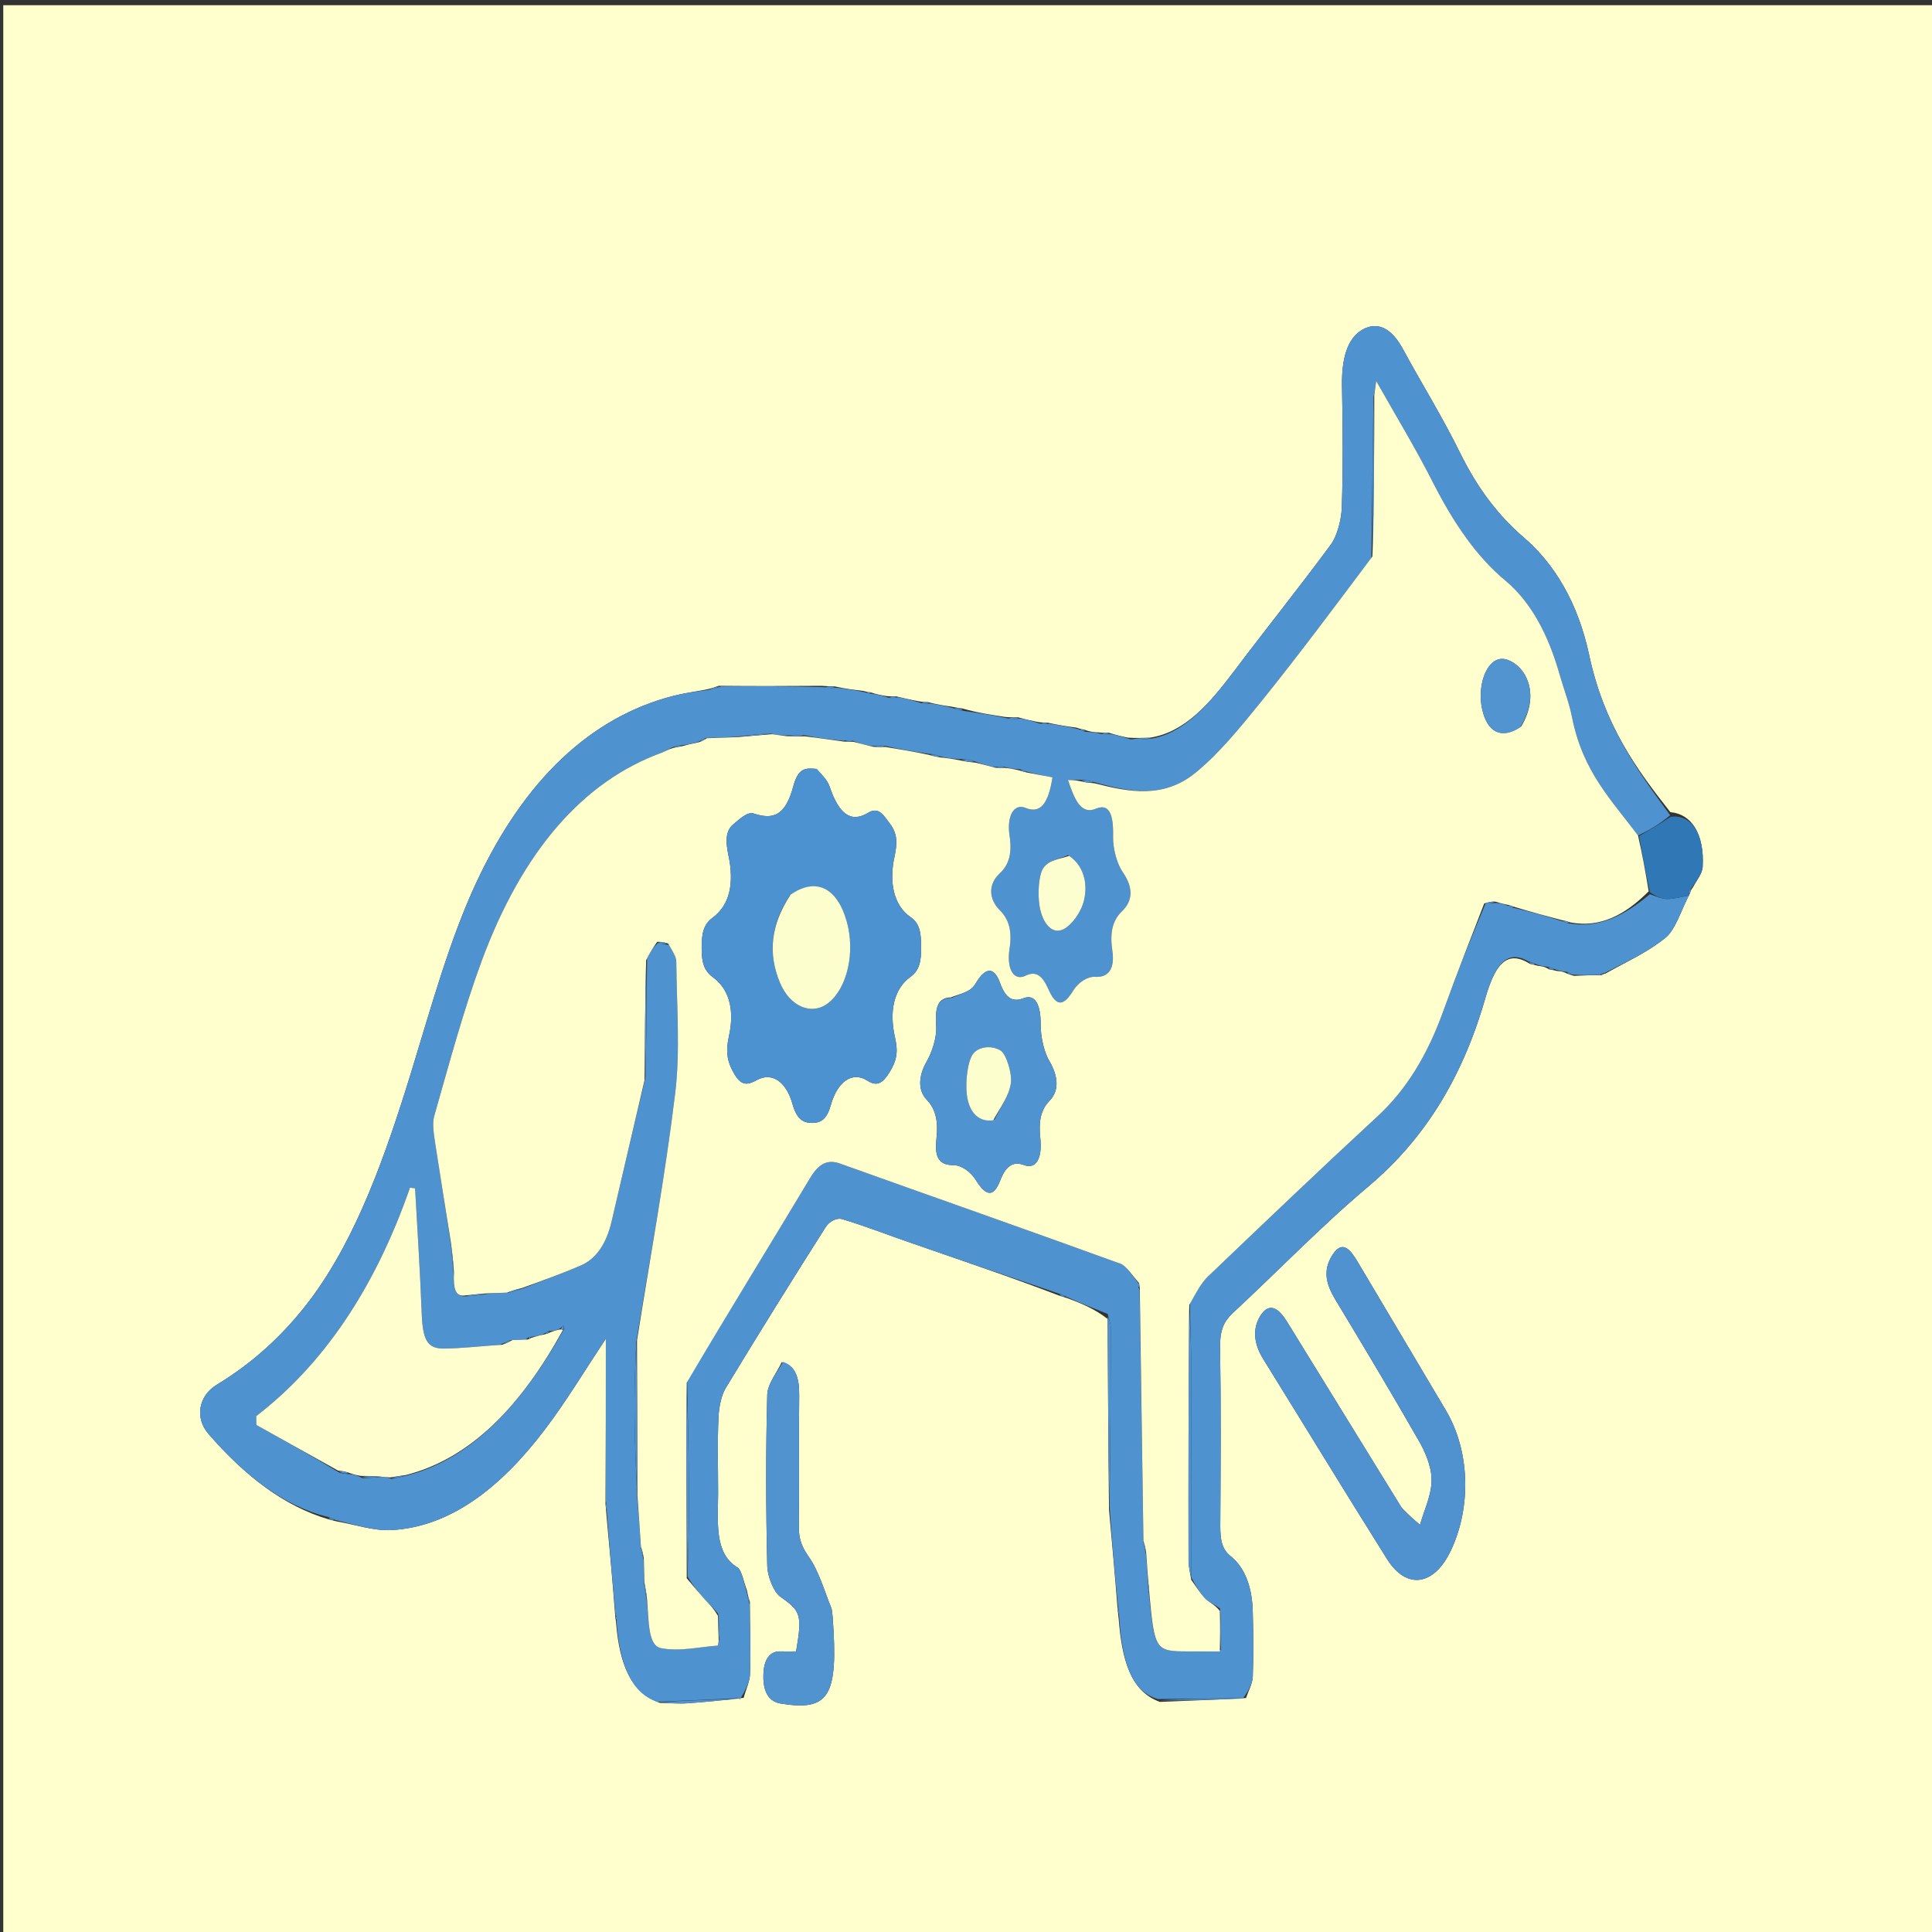 <?xml version="1.0" encoding="UTF-8"?>
<svg xmlns="http://www.w3.org/2000/svg" xmlns:xlink="http://www.w3.org/1999/xlink" width="39px" height="39px" viewBox="0 0 39 39" version="1.1">
<rect x="0" y="0" width="39" height="39" fill="#333333" stroke="none"/>
<g id="surface1">
<path style=" stroke:none;fill-rule:nonzero;fill:rgb(100%,100%,80.392%);fill-opacity:1;" d="M 22.684 39.105 C 15.125 39.105 7.594 39.105 0.066 39.105 C 0.066 26.105 0.066 13.105 0.066 0.105 C 13.066 0.105 26.066 0.105 39.066 0.105 C 39.066 13.105 39.066 26.105 39.066 39.105 C 33.617 39.105 28.168 39.105 22.684 39.105 M 34.117 18.031 C 34.121 18 34.129 17.969 34.176 17.91 C 34.246 17.773 34.363 17.641 34.371 17.492 C 34.406 16.832 34.145 16.43 33.719 16.395 C 33.031 15.523 32.379 14.629 32.078 13.215 C 31.852 12.164 31.379 11.383 30.766 10.855 C 30.262 10.426 29.836 9.875 29.477 9.148 C 29.117 8.414 28.699 7.746 28.316 7.039 C 28.09 6.625 27.809 6.48 27.5 6.656 C 27.191 6.836 27.082 7.25 27.09 7.785 C 27.105 8.602 27.113 9.426 27.086 10.242 C 27.078 10.5 26.988 10.82 26.871 10.984 C 26.227 11.859 25.559 12.688 24.91 13.551 C 24.422 14.195 23.922 14.785 23.211 14.891 C 23.082 14.895 22.949 14.902 22.77 14.891 C 22.652 14.867 22.535 14.84 22.375 14.789 C 22.328 14.793 22.281 14.797 22.18 14.785 C 22.094 14.781 22.008 14.777 21.891 14.73 C 21.855 14.723 21.816 14.719 21.727 14.688 C 21.547 14.664 21.363 14.637 21.137 14.586 C 21.09 14.586 21.043 14.59 20.949 14.574 C 20.832 14.551 20.715 14.527 20.551 14.48 C 20.484 14.48 20.414 14.484 20.293 14.473 C 20.016 14.43 19.738 14.391 19.426 14.301 C 19.363 14.293 19.305 14.285 19.191 14.262 C 19.051 14.242 18.914 14.223 18.73 14.172 C 18.688 14.172 18.641 14.172 18.543 14.156 C 18.406 14.129 18.266 14.102 18.086 14.055 C 18.039 14.059 17.992 14.062 17.895 14.051 C 17.797 14.035 17.699 14.02 17.566 13.973 C 17.543 13.973 17.516 13.973 17.434 13.949 C 17.254 13.926 17.07 13.906 16.844 13.855 C 16.777 13.855 16.711 13.855 16.586 13.844 C 15.91 13.848 15.234 13.852 14.508 13.844 C 14.43 13.871 14.352 13.902 14.219 13.926 C 14.008 13.965 13.789 13.996 13.578 14.051 C 11.949 14.473 10.59 15.715 9.609 17.828 C 9.078 18.969 8.707 20.316 8.312 21.605 C 7.785 23.32 7.207 24.961 6.281 26.211 C 5.707 26.977 5.066 27.535 4.375 27.953 C 4.008 28.176 3.926 28.621 4.211 28.949 C 4.934 29.781 5.727 30.406 6.641 30.672 C 6.68 30.684 6.719 30.691 6.812 30.715 C 7.176 30.777 7.539 30.906 7.902 30.887 C 9.078 30.824 10.094 30.047 10.988 28.871 C 11.418 28.309 11.805 27.664 12.23 27.023 C 12.23 28.141 12.23 29.223 12.223 30.367 C 12.227 30.414 12.234 30.457 12.242 30.586 C 12.305 31.258 12.367 31.934 12.422 32.656 C 12.422 32.656 12.434 32.703 12.438 32.781 C 12.508 33.594 12.738 34.176 13.324 34.375 C 13.508 34.379 13.695 34.395 13.879 34.383 C 14.238 34.359 14.602 34.32 15.012 34.273 C 15.055 34.109 15.137 33.949 15.141 33.785 C 15.156 33.32 15.137 32.855 15.137 32.328 C 15.117 32.281 15.102 32.23 15.078 32.105 C 15.016 31.945 14.973 31.695 14.887 31.641 C 14.41 31.352 14.496 30.719 14.496 30.129 C 14.496 29.621 14.48 29.113 14.504 28.609 C 14.512 28.41 14.562 28.164 14.648 28.023 C 15.312 26.926 15.988 25.84 16.668 24.77 C 16.742 24.652 16.895 24.578 16.996 24.609 C 17.484 24.754 17.961 24.945 18.445 25.109 C 19.422 25.449 20.398 25.777 21.398 26.16 C 21.438 26.172 21.473 26.18 21.562 26.211 C 21.828 26.312 22.094 26.418 22.359 26.625 C 22.367 27.879 22.371 29.137 22.387 30.477 C 22.445 31.117 22.504 31.758 22.559 32.465 C 22.562 32.508 22.57 32.555 22.582 32.676 C 22.645 33.469 22.805 34.137 23.414 34.355 C 23.977 34.332 24.539 34.312 25.152 34.277 C 25.199 34.137 25.281 33.996 25.289 33.852 C 25.305 33.418 25.301 32.98 25.289 32.547 C 25.281 32.035 25.125 31.641 24.848 31.418 C 24.668 31.277 24.633 31.094 24.633 30.805 C 24.641 29.602 24.648 28.398 24.629 27.195 C 24.625 26.84 24.711 26.668 24.887 26.504 C 25.801 25.656 26.688 24.734 27.625 23.949 C 28.664 23.07 29.484 21.887 29.98 20.16 C 30.16 19.539 30.387 19.137 30.883 19.457 C 30.922 19.465 30.961 19.473 31.047 19.496 C 31.109 19.504 31.176 19.508 31.266 19.566 C 31.309 19.574 31.352 19.582 31.438 19.602 C 31.5 19.605 31.562 19.613 31.648 19.66 C 31.668 19.668 31.691 19.672 31.773 19.699 C 31.953 19.691 32.129 19.684 32.336 19.684 C 32.336 19.684 32.363 19.66 32.41 19.652 C 32.82 19.418 33.242 19.238 33.625 18.926 C 33.82 18.766 33.941 18.367 34.094 18.07 C 34.094 18.07 34.094 18.062 34.117 18.031 M 28.293 30.434 C 27.52 29.18 26.75 27.93 25.98 26.68 C 25.82 26.422 25.629 26.266 25.441 26.562 C 25.262 26.852 25.332 27.164 25.5 27.434 C 26.332 28.777 27.16 30.137 28 31.473 C 28.398 32.105 28.957 32.008 29.293 31.289 C 29.707 30.402 29.668 29.285 29.191 28.477 C 28.602 27.48 28.008 26.488 27.418 25.492 C 27.266 25.234 27.105 25.012 26.898 25.332 C 26.688 25.656 26.781 25.941 26.953 26.23 C 27.52 27.168 28.082 28.109 28.633 29.07 C 28.762 29.289 28.898 29.602 28.898 29.867 C 28.902 30.172 28.75 30.477 28.664 30.781 C 28.551 30.684 28.438 30.586 28.293 30.434 M 15.781 27.496 C 15.68 27.715 15.496 27.93 15.488 28.152 C 15.457 29.305 15.461 30.457 15.488 31.609 C 15.492 31.828 15.625 32.145 15.75 32.23 C 16.16 32.523 16.199 32.582 16.07 33.336 C 15.969 33.336 15.859 33.34 15.754 33.336 C 15.547 33.328 15.414 33.488 15.41 33.82 C 15.402 34.18 15.539 34.348 15.75 34.387 C 16.738 34.551 16.926 34.246 16.809 32.652 C 16.801 32.582 16.801 32.5 16.777 32.449 C 16.637 32.098 16.52 31.699 16.328 31.43 C 16.195 31.234 16.121 31.086 16.125 30.797 C 16.137 29.922 16.121 29.047 16.133 28.176 C 16.137 27.805 16.059 27.57 15.781 27.496 Z M 15.781 27.496 "/>
<path style=" stroke:none;fill-rule:nonzero;fill:rgb(30.588%,57.255%,81.569%);fill-opacity:1;" d="M 22.566 32.398 C 22.504 31.758 22.445 31.117 22.398 30.398 C 22.414 29.148 22.422 27.977 22.422 26.805 C 22.422 26.711 22.383 26.617 22.359 26.523 C 22.094 26.418 21.828 26.312 21.523 26.176 C 21.449 26.133 21.41 26.125 21.375 26.113 C 20.398 25.777 19.422 25.449 18.445 25.109 C 17.961 24.945 17.484 24.754 16.996 24.609 C 16.895 24.578 16.742 24.652 16.668 24.77 C 15.988 25.84 15.312 26.926 14.648 28.023 C 14.562 28.164 14.512 28.41 14.504 28.609 C 14.48 29.113 14.496 29.621 14.496 30.129 C 14.496 30.719 14.41 31.352 14.887 31.641 C 14.973 31.695 15.016 31.945 15.082 32.172 C 15.098 32.289 15.117 32.34 15.133 32.391 C 15.137 32.855 15.156 33.32 15.141 33.785 C 15.137 33.949 15.055 34.109 14.953 34.277 C 14.355 34.309 13.812 34.328 13.266 34.352 C 12.738 34.176 12.508 33.594 12.445 32.73 C 12.457 32.648 12.449 32.625 12.426 32.609 C 12.367 31.934 12.305 31.258 12.25 30.527 C 12.25 30.414 12.242 30.355 12.23 30.301 C 12.23 29.223 12.23 28.141 12.23 27.023 C 11.805 27.664 11.418 28.309 10.988 28.871 C 10.094 30.047 9.078 30.824 7.902 30.887 C 7.539 30.906 7.176 30.777 6.77 30.684 C 6.695 30.645 6.656 30.633 6.621 30.621 C 5.727 30.406 4.934 29.781 4.211 28.949 C 3.926 28.621 4.008 28.176 4.375 27.953 C 5.066 27.535 5.707 26.977 6.281 26.211 C 7.207 24.961 7.785 23.32 8.312 21.605 C 8.707 20.316 9.078 18.969 9.609 17.828 C 10.59 15.715 11.949 14.473 13.578 14.051 C 13.789 13.996 14.008 13.965 14.273 13.93 C 14.402 13.91 14.48 13.883 14.559 13.855 C 15.234 13.852 15.91 13.848 16.629 13.871 C 16.746 13.895 16.816 13.887 16.891 13.883 C 17.07 13.906 17.254 13.926 17.469 13.977 C 17.539 14.004 17.57 14.004 17.602 14.004 C 17.699 14.02 17.797 14.035 17.93 14.082 C 18.023 14.098 18.078 14.086 18.129 14.074 C 18.266 14.102 18.406 14.129 18.578 14.188 C 18.668 14.211 18.723 14.207 18.777 14.199 C 18.914 14.223 19.051 14.242 19.234 14.293 C 19.34 14.332 19.398 14.34 19.461 14.352 C 19.738 14.391 20.016 14.43 20.336 14.5 C 20.449 14.52 20.523 14.512 20.598 14.504 C 20.715 14.527 20.832 14.551 20.984 14.605 C 21.074 14.625 21.129 14.617 21.184 14.609 C 21.363 14.637 21.547 14.664 21.77 14.719 C 21.848 14.758 21.883 14.766 21.922 14.773 C 22.008 14.777 22.094 14.781 22.219 14.812 C 22.312 14.832 22.367 14.824 22.418 14.816 C 22.535 14.84 22.652 14.867 22.812 14.922 C 22.992 14.938 23.129 14.922 23.266 14.906 C 23.922 14.785 24.422 14.195 24.91 13.551 C 25.559 12.688 26.227 11.859 26.871 10.984 C 26.988 10.82 27.078 10.5 27.086 10.242 C 27.113 9.426 27.105 8.602 27.09 7.785 C 27.082 7.25 27.191 6.836 27.5 6.656 C 27.809 6.48 28.09 6.625 28.316 7.039 C 28.699 7.746 29.117 8.414 29.477 9.148 C 29.836 9.875 30.262 10.426 30.766 10.855 C 31.379 11.383 31.852 12.164 32.078 13.215 C 32.379 14.629 33.031 15.523 33.715 16.457 C 33.5 16.637 33.293 16.758 33.066 16.867 C 32.543 16.16 31.953 15.59 31.734 14.48 C 31.676 14.188 31.57 13.918 31.488 13.633 C 31.254 12.797 30.898 12.145 30.387 11.719 C 29.812 11.242 29.348 10.566 28.938 9.762 C 28.578 9.051 28.176 8.391 27.781 7.691 C 27.766 7.805 27.754 7.891 27.727 8.008 C 27.707 9.105 27.699 10.172 27.684 11.266 C 26.938 12.254 26.207 13.234 25.457 14.164 C 25.031 14.691 24.598 15.223 24.125 15.605 C 23.484 16.125 22.781 15.988 22.078 15.785 C 21.977 15.754 21.895 15.746 21.789 15.742 C 21.695 15.746 21.621 15.746 21.559 15.746 C 21.684 16.113 21.809 16.457 22.125 16.324 C 22.391 16.215 22.48 16.434 22.469 16.895 C 22.465 17.133 22.551 17.445 22.664 17.605 C 22.863 17.891 22.887 18.168 22.648 18.395 C 22.453 18.586 22.402 18.832 22.453 19.184 C 22.512 19.57 22.363 19.734 22.109 19.719 C 21.961 19.707 21.77 19.824 21.664 19.996 C 21.473 20.305 21.328 20.34 21.164 19.969 C 21.047 19.703 20.918 19.59 20.703 19.695 C 20.465 19.812 20.316 19.562 20.379 19.152 C 20.434 18.801 20.371 18.559 20.18 18.371 C 19.957 18.148 19.949 17.848 20.172 17.641 C 20.371 17.457 20.434 17.223 20.379 16.867 C 20.32 16.469 20.469 16.211 20.703 16.309 C 21.012 16.434 21.164 16.211 21.246 15.691 C 21.062 15.66 20.898 15.625 20.715 15.574 C 20.664 15.543 20.625 15.535 20.562 15.527 C 20.449 15.52 20.363 15.508 20.266 15.477 C 20.199 15.465 20.145 15.477 20.066 15.484 C 19.926 15.453 19.809 15.422 19.672 15.367 C 19.57 15.336 19.484 15.324 19.375 15.324 C 19.223 15.316 19.102 15.301 18.961 15.266 C 18.883 15.23 18.824 15.223 18.734 15.215 C 18.43 15.168 18.152 15.125 17.859 15.055 C 17.77 15.043 17.695 15.055 17.598 15.062 C 17.453 15.031 17.34 15.004 17.211 14.953 C 17.145 14.938 17.09 14.945 17.012 14.953 C 16.738 14.926 16.492 14.895 16.23 14.84 C 16.098 14.828 15.984 14.836 15.844 14.848 C 15.734 14.84 15.656 14.832 15.559 14.809 C 15.32 14.816 15.105 14.84 14.859 14.871 C 14.645 14.887 14.453 14.895 14.242 14.898 C 14.184 14.922 14.145 14.945 14.086 14.98 C 13.965 15.012 13.867 15.035 13.762 15.043 C 13.695 15.043 13.641 15.062 13.562 15.09 C 13.477 15.133 13.418 15.172 13.355 15.195 C 11.773 15.773 10.547 17.168 9.719 19.41 C 9.352 20.406 9.066 21.477 8.766 22.527 C 8.719 22.684 8.762 22.918 8.789 23.105 C 8.891 23.773 9 24.438 9.105 25.145 C 9.121 25.355 9.137 25.516 9.16 25.727 C 9.145 26.02 9.199 26.172 9.391 26.168 C 9.543 26.164 9.68 26.145 9.84 26.117 C 9.988 26.102 10.113 26.098 10.262 26.094 C 10.367 26.07 10.449 26.043 10.555 26.008 C 10.965 25.848 11.348 25.707 11.73 25.543 C 12.023 25.414 12.238 25.125 12.348 24.648 C 12.57 23.699 12.789 22.75 13.027 21.766 C 13.051 20.949 13.055 20.164 13.062 19.348 C 13.129 19.211 13.199 19.109 13.285 19.031 C 13.359 19.059 13.418 19.062 13.504 19.074 C 13.57 19.195 13.652 19.305 13.652 19.418 C 13.66 20.305 13.734 21.219 13.629 22.074 C 13.426 23.75 13.121 25.395 12.844 27.086 C 12.82 27.617 12.801 28.117 12.809 28.613 C 12.812 29.137 12.84 29.664 12.863 30.23 C 12.895 30.59 12.918 30.906 12.938 31.254 C 12.953 31.34 12.973 31.395 12.992 31.488 C 13 31.664 13.004 31.801 13.004 31.977 C 13.02 32.105 13.035 32.195 13.059 32.328 C 13.098 32.723 13.078 33.215 13.34 33.27 C 13.715 33.344 14.105 33.246 14.488 33.219 C 14.496 33.219 14.5 33.156 14.52 33.098 C 14.527 32.918 14.516 32.762 14.496 32.574 C 14.398 32.453 14.309 32.375 14.227 32.285 C 14.105 32.148 13.984 32.004 13.879 31.824 C 13.898 31.184 13.914 30.574 13.906 29.969 C 13.902 29.277 13.883 28.59 13.871 27.863 C 14.703 26.484 15.539 25.141 16.355 23.777 C 16.535 23.477 16.715 23.402 16.957 23.488 C 18.844 24.164 20.73 24.824 22.613 25.508 C 22.75 25.559 22.867 25.766 22.984 25.91 C 22.969 25.957 22.977 25.98 23.004 26.047 C 23.031 27.766 23.059 29.434 23.082 31.137 C 23.098 31.227 23.113 31.285 23.133 31.379 C 23.152 31.574 23.164 31.73 23.168 31.906 C 23.168 32.016 23.18 32.098 23.199 32.223 C 23.305 33.309 23.328 33.336 23.977 33.336 C 24.195 33.336 24.41 33.336 24.645 33.309 C 24.656 33.023 24.648 32.766 24.629 32.473 C 24.52 32.387 24.418 32.355 24.332 32.273 C 24.23 32.168 24.141 32.02 24.047 31.84 C 24.047 30.383 24.051 28.977 24.047 27.566 C 24.047 27.156 24.023 26.742 24.02 26.297 C 24.145 26.094 24.25 25.895 24.387 25.766 C 25.527 24.676 26.668 23.586 27.82 22.523 C 28.379 22.004 28.812 21.309 29.133 20.414 C 29.398 19.676 29.684 18.961 29.988 18.238 C 30.074 18.234 30.133 18.23 30.215 18.227 C 30.301 18.238 30.363 18.25 30.438 18.285 C 30.492 18.316 30.531 18.324 30.602 18.336 C 30.926 18.414 31.227 18.496 31.543 18.598 C 31.605 18.629 31.648 18.641 31.719 18.645 C 32.305 18.734 32.805 18.469 33.305 18.051 C 33.438 18.098 33.551 18.148 33.664 18.148 C 33.809 18.145 33.949 18.102 34.094 18.078 C 33.941 18.367 33.82 18.766 33.625 18.926 C 33.242 19.238 32.82 19.418 32.379 19.648 C 32.332 19.637 32.316 19.648 32.309 19.676 C 32.129 19.684 31.953 19.691 31.73 19.672 C 31.668 19.633 31.645 19.625 31.625 19.617 C 31.562 19.613 31.5 19.605 31.398 19.57 C 31.32 19.531 31.277 19.523 31.238 19.516 C 31.176 19.508 31.109 19.504 31.012 19.465 C 30.934 19.426 30.891 19.418 30.852 19.406 C 30.387 19.137 30.16 19.539 29.98 20.16 C 29.484 21.887 28.664 23.07 27.625 23.949 C 26.688 24.734 25.801 25.656 24.887 26.504 C 24.711 26.668 24.625 26.84 24.629 27.195 C 24.648 28.398 24.641 29.602 24.633 30.805 C 24.633 31.094 24.668 31.277 24.848 31.418 C 25.125 31.641 25.281 32.035 25.289 32.547 C 25.301 32.98 25.305 33.418 25.289 33.852 C 25.281 33.996 25.199 34.137 25.094 34.281 C 24.484 34.289 23.926 34.293 23.371 34.297 C 22.805 34.137 22.645 33.469 22.59 32.617 C 22.586 32.508 22.574 32.453 22.566 32.398 M 10.301 27.051 C 10.246 27.078 10.195 27.102 10.086 27.148 C 9.707 27.172 9.332 27.219 8.953 27.223 C 8.617 27.223 8.531 27.035 8.512 26.496 C 8.48 25.66 8.426 24.824 8.379 23.988 C 8.348 23.984 8.312 23.98 8.277 23.973 C 7.555 26.047 6.504 27.562 5.172 28.586 C 5.172 28.645 5.172 28.707 5.176 28.766 C 5.727 29.074 6.277 29.379 6.863 29.734 C 6.926 29.742 6.988 29.754 7.098 29.762 C 7.16 29.773 7.219 29.781 7.316 29.84 C 7.43 29.836 7.543 29.828 7.711 29.812 C 7.766 29.816 7.82 29.82 7.91 29.855 C 8.004 29.836 8.094 29.812 8.242 29.777 C 9.516 29.441 10.523 28.371 11.391 26.82 C 11.383 26.797 11.379 26.777 11.375 26.758 C 11.355 26.777 11.332 26.801 11.27 26.836 C 11.215 26.855 11.16 26.875 11.082 26.867 C 11.051 26.887 11.02 26.906 10.941 26.941 C 10.867 26.961 10.793 26.984 10.703 26.988 C 10.684 26.98 10.672 26.992 10.609 27.043 C 10.52 27.047 10.43 27.051 10.301 27.051 M 21.562 17.262 C 21.387 17.344 21.172 17.352 21.055 17.531 C 20.965 17.68 20.945 18.051 20.984 18.285 C 21.043 18.652 21.25 18.883 21.484 18.75 C 21.645 18.656 21.824 18.418 21.883 18.172 C 21.969 17.805 21.855 17.461 21.562 17.262 M 21.414 15.762 C 21.41 15.754 21.406 15.746 21.414 15.762 Z M 21.414 15.762 "/>
<path style=" stroke:none;fill-rule:nonzero;fill:rgb(30.98%,57.255%,81.176%);fill-opacity:1;" d="M 28.309 30.457 C 28.438 30.586 28.551 30.684 28.664 30.781 C 28.75 30.477 28.902 30.172 28.898 29.867 C 28.898 29.602 28.762 29.289 28.633 29.07 C 28.082 28.109 27.52 27.168 26.953 26.23 C 26.781 25.941 26.688 25.656 26.898 25.332 C 27.105 25.012 27.266 25.234 27.418 25.492 C 28.008 26.488 28.602 27.48 29.191 28.477 C 29.668 29.285 29.707 30.402 29.293 31.289 C 28.957 32.008 28.398 32.105 28 31.473 C 27.16 30.137 26.332 28.777 25.5 27.434 C 25.332 27.164 25.262 26.852 25.441 26.562 C 25.629 26.266 25.82 26.422 25.98 26.68 C 26.75 27.93 27.52 29.18 28.309 30.457 Z M 28.309 30.457 "/>
<path style=" stroke:none;fill-rule:nonzero;fill:rgb(31.373%,57.647%,81.176%);fill-opacity:1;" d="M 15.805 27.492 C 16.059 27.57 16.137 27.805 16.133 28.176 C 16.121 29.047 16.137 29.922 16.125 30.797 C 16.121 31.086 16.195 31.234 16.328 31.43 C 16.52 31.699 16.637 32.098 16.777 32.449 C 16.801 32.5 16.801 32.582 16.809 32.652 C 16.926 34.246 16.738 34.551 15.75 34.387 C 15.539 34.348 15.402 34.18 15.41 33.82 C 15.414 33.488 15.547 33.328 15.754 33.336 C 15.859 33.34 15.969 33.336 16.07 33.336 C 16.199 32.582 16.16 32.523 15.75 32.23 C 15.625 32.145 15.492 31.828 15.488 31.609 C 15.461 30.457 15.457 29.305 15.488 28.152 C 15.496 27.93 15.68 27.715 15.805 27.492 Z M 15.805 27.492 "/>
<path style=" stroke:none;fill-rule:nonzero;fill:rgb(18.824%,46.667%,71.373%);fill-opacity:1;" d="M 33.086 16.879 C 33.293 16.758 33.5 16.637 33.723 16.488 C 34.145 16.43 34.406 16.832 34.371 17.492 C 34.363 17.641 34.246 17.773 34.141 17.934 C 34.098 17.992 34.098 18.027 34.094 18.062 C 34.094 18.062 34.094 18.07 34.094 18.074 C 33.949 18.102 33.809 18.145 33.664 18.148 C 33.551 18.148 33.438 18.098 33.305 18.012 C 33.215 17.594 33.152 17.238 33.086 16.879 Z M 33.086 16.879 "/>
<path style=" stroke:none;fill-rule:nonzero;fill:rgb(30.98%,57.255%,81.176%);fill-opacity:1;" d="M 22.359 26.574 C 22.383 26.617 22.422 26.711 22.422 26.805 C 22.422 27.977 22.414 29.148 22.395 30.355 C 22.371 29.137 22.367 27.879 22.359 26.574 Z M 22.359 26.574 "/>
<path style=" stroke:none;fill-rule:nonzero;fill:rgb(30.98%,57.255%,81.176%);fill-opacity:1;" d="M 23.391 34.324 C 23.926 34.293 24.484 34.289 25.07 34.289 C 24.539 34.312 23.977 34.332 23.391 34.324 Z M 23.391 34.324 "/>
<path style=" stroke:none;fill-rule:nonzero;fill:rgb(30.98%,57.255%,81.176%);fill-opacity:1;" d="M 13.297 34.363 C 13.812 34.328 14.355 34.309 14.93 34.289 C 14.602 34.32 14.238 34.359 13.879 34.383 C 13.695 34.395 13.508 34.379 13.297 34.363 Z M 13.297 34.363 "/>
<path style=" stroke:none;fill-rule:nonzero;fill:rgb(30.98%,57.255%,81.176%);fill-opacity:1;" d="M 23.238 14.898 C 23.129 14.922 22.992 14.938 22.836 14.93 C 22.949 14.902 23.082 14.895 23.238 14.898 Z M 23.238 14.898 "/>
<path style=" stroke:none;fill-rule:nonzero;fill:rgb(30.98%,57.255%,81.176%);fill-opacity:1;" d="M 14.531 13.852 C 14.48 13.883 14.402 13.91 14.301 13.934 C 14.352 13.902 14.43 13.871 14.531 13.852 Z M 14.531 13.852 "/>
<path style=" stroke:none;fill-rule:nonzero;fill:rgb(30.98%,57.255%,81.176%);fill-opacity:1;" d="M 16.867 13.867 C 16.816 13.887 16.746 13.895 16.656 13.879 C 16.711 13.855 16.777 13.855 16.867 13.867 Z M 16.867 13.867 "/>
<path style=" stroke:none;fill-rule:nonzero;fill:rgb(30.98%,57.255%,81.176%);fill-opacity:1;" d="M 20.574 14.492 C 20.523 14.512 20.449 14.52 20.363 14.508 C 20.414 14.484 20.484 14.48 20.574 14.492 Z M 20.574 14.492 "/>
<path style=" stroke:none;fill-rule:nonzero;fill:rgb(30.98%,57.255%,81.176%);fill-opacity:1;" d="M 18.109 14.066 C 18.078 14.086 18.023 14.098 17.957 14.086 C 17.992 14.062 18.039 14.059 18.109 14.066 Z M 18.109 14.066 "/>
<path style=" stroke:none;fill-rule:nonzero;fill:rgb(30.98%,57.255%,81.176%);fill-opacity:1;" d="M 18.754 14.188 C 18.723 14.207 18.668 14.211 18.605 14.191 C 18.641 14.172 18.688 14.172 18.754 14.188 Z M 18.754 14.188 "/>
<path style=" stroke:none;fill-rule:nonzero;fill:rgb(30.98%,57.255%,81.176%);fill-opacity:1;" d="M 19.441 14.324 C 19.398 14.34 19.34 14.332 19.262 14.301 C 19.305 14.285 19.363 14.293 19.441 14.324 Z M 19.441 14.324 "/>
<path style=" stroke:none;fill-rule:nonzero;fill:rgb(30.98%,57.255%,81.176%);fill-opacity:1;" d="M 21.16 14.598 C 21.129 14.617 21.074 14.625 21.012 14.613 C 21.043 14.59 21.09 14.586 21.16 14.598 Z M 21.16 14.598 "/>
<path style=" stroke:none;fill-rule:nonzero;fill:rgb(30.98%,57.255%,81.176%);fill-opacity:1;" d="M 22.398 14.801 C 22.367 14.824 22.312 14.832 22.246 14.82 C 22.281 14.797 22.328 14.793 22.398 14.801 Z M 22.398 14.801 "/>
<path style=" stroke:none;fill-rule:nonzero;fill:rgb(30.98%,57.255%,81.176%);fill-opacity:1;" d="M 6.633 30.648 C 6.656 30.633 6.695 30.645 6.742 30.676 C 6.719 30.691 6.68 30.684 6.633 30.648 Z M 6.633 30.648 "/>
<path style=" stroke:none;fill-rule:nonzero;fill:rgb(30.98%,57.255%,81.176%);fill-opacity:1;" d="M 12.227 30.336 C 12.242 30.355 12.25 30.414 12.25 30.484 C 12.234 30.457 12.227 30.414 12.227 30.336 Z M 12.227 30.336 "/>
<path style=" stroke:none;fill-rule:nonzero;fill:rgb(30.98%,57.255%,81.176%);fill-opacity:1;" d="M 15.137 32.359 C 15.117 32.34 15.098 32.289 15.082 32.211 C 15.102 32.23 15.117 32.281 15.137 32.359 Z M 15.137 32.359 "/>
<path style=" stroke:none;fill-rule:nonzero;fill:rgb(30.98%,57.255%,81.176%);fill-opacity:1;" d="M 22.562 32.434 C 22.574 32.453 22.586 32.508 22.586 32.578 C 22.57 32.555 22.562 32.508 22.562 32.434 Z M 22.562 32.434 "/>
<path style=" stroke:none;fill-rule:nonzero;fill:rgb(30.98%,57.255%,81.176%);fill-opacity:1;" d="M 30.867 19.434 C 30.891 19.418 30.934 19.426 30.988 19.457 C 30.961 19.473 30.922 19.465 30.867 19.434 Z M 30.867 19.434 "/>
<path style=" stroke:none;fill-rule:nonzero;fill:rgb(30.98%,57.255%,81.176%);fill-opacity:1;" d="M 17.586 13.988 C 17.57 14.004 17.539 14.004 17.496 13.988 C 17.516 13.973 17.543 13.973 17.586 13.988 Z M 17.586 13.988 "/>
<path style=" stroke:none;fill-rule:nonzero;fill:rgb(30.98%,57.255%,81.176%);fill-opacity:1;" d="M 21.387 26.137 C 21.41 26.125 21.449 26.133 21.496 26.168 C 21.473 26.18 21.438 26.172 21.387 26.137 Z M 21.387 26.137 "/>
<path style=" stroke:none;fill-rule:nonzero;fill:rgb(30.98%,57.255%,81.176%);fill-opacity:1;" d="M 21.906 14.754 C 21.883 14.766 21.848 14.758 21.797 14.73 C 21.816 14.719 21.855 14.723 21.906 14.754 Z M 21.906 14.754 "/>
<path style=" stroke:none;fill-rule:nonzero;fill:rgb(30.98%,57.255%,81.176%);fill-opacity:1;" d="M 31.25 19.539 C 31.277 19.523 31.32 19.531 31.375 19.562 C 31.352 19.582 31.309 19.574 31.25 19.539 Z M 31.25 19.539 "/>
<path style=" stroke:none;fill-rule:nonzero;fill:rgb(30.588%,57.255%,81.569%);fill-opacity:1;" d="M 34.105 18.047 C 34.098 18.027 34.098 17.992 34.117 17.945 C 34.129 17.969 34.121 18 34.105 18.047 Z M 34.105 18.047 "/>
<path style=" stroke:none;fill-rule:nonzero;fill:rgb(30.98%,57.255%,81.176%);fill-opacity:1;" d="M 12.426 32.633 C 12.449 32.625 12.457 32.648 12.441 32.691 C 12.434 32.703 12.422 32.656 12.426 32.633 Z M 12.426 32.633 "/>
<path style=" stroke:none;fill-rule:nonzero;fill:rgb(30.98%,57.255%,81.176%);fill-opacity:1;" d="M 32.324 19.68 C 32.316 19.648 32.332 19.637 32.355 19.652 C 32.363 19.66 32.336 19.684 32.324 19.68 Z M 32.324 19.68 "/>
<path style=" stroke:none;fill-rule:nonzero;fill:rgb(30.98%,57.255%,81.176%);fill-opacity:1;" d="M 31.637 19.641 C 31.645 19.625 31.668 19.633 31.703 19.66 C 31.691 19.672 31.668 19.668 31.637 19.641 Z M 31.637 19.641 "/>
<path style=" stroke:none;fill-rule:nonzero;fill:rgb(99.608%,100%,80.392%);fill-opacity:1;" d="M 33.066 16.867 C 33.152 17.238 33.215 17.594 33.281 17.992 C 32.805 18.469 32.305 18.734 31.703 18.621 C 31.613 18.59 31.57 18.582 31.527 18.574 C 31.227 18.496 30.926 18.414 30.586 18.312 C 30.504 18.281 30.465 18.27 30.422 18.262 C 30.363 18.25 30.301 18.238 30.199 18.203 C 30.094 18.195 30.027 18.219 29.961 18.238 C 29.684 18.961 29.398 19.676 29.133 20.414 C 28.812 21.309 28.379 22.004 27.82 22.523 C 26.668 23.586 25.527 24.676 24.387 25.766 C 24.25 25.895 24.145 26.094 24.008 26.34 C 23.992 28.113 23.988 29.809 23.992 31.5 C 23.992 31.633 24.027 31.762 24.047 31.891 C 24.141 32.02 24.23 32.168 24.332 32.273 C 24.418 32.355 24.52 32.387 24.625 32.52 C 24.633 32.844 24.629 33.09 24.625 33.336 C 24.41 33.336 24.195 33.336 23.977 33.336 C 23.328 33.336 23.305 33.309 23.203 32.188 C 23.191 32.031 23.184 31.957 23.176 31.887 C 23.164 31.73 23.152 31.574 23.137 31.348 C 23.117 31.219 23.098 31.16 23.082 31.105 C 23.059 29.434 23.031 27.766 23.008 26.02 C 23.004 25.949 22.992 25.898 22.992 25.898 C 22.867 25.766 22.75 25.559 22.613 25.508 C 20.73 24.824 18.844 24.164 16.957 23.488 C 16.715 23.402 16.535 23.477 16.355 23.777 C 15.539 25.141 14.703 26.484 13.863 27.91 C 13.855 29.281 13.859 30.57 13.863 31.859 C 13.984 32.004 14.105 32.148 14.227 32.285 C 14.309 32.375 14.398 32.453 14.492 32.617 C 14.5 32.836 14.504 32.98 14.508 33.125 C 14.5 33.156 14.496 33.219 14.488 33.219 C 14.105 33.246 13.715 33.344 13.34 33.27 C 13.078 33.215 13.098 32.723 13.062 32.293 C 13.043 32.121 13.023 32.031 13.008 31.941 C 13.004 31.801 13 31.664 12.996 31.457 C 12.973 31.332 12.957 31.277 12.938 31.227 C 12.918 30.906 12.895 30.59 12.867 30.184 C 12.863 29.078 12.863 28.066 12.859 27.055 C 13.121 25.395 13.426 23.75 13.629 22.074 C 13.734 21.219 13.66 20.305 13.652 19.418 C 13.652 19.305 13.57 19.195 13.488 19.047 C 13.387 19.012 13.324 19.012 13.266 19.012 C 13.199 19.109 13.129 19.211 13.043 19.383 C 13.023 20.234 13.016 21.016 13.012 21.801 C 12.789 22.75 12.57 23.699 12.348 24.648 C 12.238 25.125 12.023 25.414 11.73 25.543 C 11.348 25.707 10.965 25.848 10.527 26.004 C 10.398 26.035 10.316 26.062 10.234 26.094 C 10.113 26.098 9.988 26.102 9.812 26.109 C 9.629 26.125 9.5 26.137 9.371 26.152 C 9.199 26.172 9.145 26.02 9.164 25.684 C 9.145 25.43 9.125 25.266 9.105 25.102 C 9 24.438 8.891 23.773 8.789 23.105 C 8.762 22.918 8.719 22.684 8.766 22.527 C 9.066 21.477 9.352 20.406 9.719 19.41 C 10.547 17.168 11.773 15.773 13.355 15.195 C 13.418 15.172 13.477 15.133 13.586 15.098 C 13.68 15.082 13.727 15.07 13.773 15.062 C 13.867 15.035 13.965 15.012 14.105 14.984 C 14.188 14.953 14.227 14.93 14.266 14.902 C 14.453 14.895 14.645 14.887 14.891 14.879 C 15.16 14.855 15.371 14.84 15.582 14.82 C 15.656 14.832 15.734 14.84 15.867 14.859 C 16.031 14.867 16.137 14.863 16.246 14.863 C 16.492 14.895 16.738 14.926 17.031 14.969 C 17.129 14.977 17.176 14.977 17.223 14.973 C 17.34 15.004 17.453 15.031 17.621 15.074 C 17.738 15.082 17.805 15.082 17.871 15.078 C 18.152 15.125 18.43 15.168 18.754 15.238 C 18.859 15.27 18.918 15.277 18.977 15.289 C 19.102 15.301 19.223 15.316 19.395 15.352 C 19.523 15.379 19.609 15.387 19.691 15.395 C 19.809 15.422 19.926 15.453 20.086 15.496 C 20.184 15.504 20.23 15.504 20.277 15.5 C 20.363 15.508 20.449 15.52 20.574 15.551 C 20.652 15.578 20.691 15.586 20.73 15.594 C 20.898 15.625 21.062 15.66 21.246 15.691 C 21.164 16.211 21.012 16.434 20.703 16.309 C 20.469 16.211 20.32 16.469 20.379 16.867 C 20.434 17.223 20.371 17.457 20.172 17.641 C 19.949 17.848 19.957 18.148 20.18 18.371 C 20.371 18.559 20.434 18.801 20.379 19.152 C 20.316 19.562 20.465 19.812 20.703 19.695 C 20.918 19.59 21.047 19.703 21.164 19.969 C 21.328 20.34 21.473 20.305 21.664 19.996 C 21.77 19.824 21.961 19.707 22.109 19.719 C 22.363 19.734 22.512 19.57 22.453 19.184 C 22.402 18.832 22.453 18.586 22.648 18.395 C 22.887 18.168 22.863 17.891 22.664 17.605 C 22.551 17.445 22.465 17.133 22.469 16.895 C 22.48 16.434 22.391 16.215 22.125 16.324 C 21.809 16.457 21.684 16.113 21.559 15.746 C 21.621 15.746 21.695 15.746 21.809 15.77 C 21.934 15.801 22.016 15.805 22.098 15.812 C 22.781 15.988 23.484 16.125 24.125 15.605 C 24.598 15.223 25.031 14.691 25.457 14.164 C 26.207 13.234 26.938 12.254 27.703 11.234 C 27.738 10.105 27.742 9.039 27.742 7.973 C 27.754 7.891 27.766 7.805 27.781 7.691 C 28.176 8.391 28.578 9.051 28.938 9.762 C 29.348 10.566 29.812 11.242 30.387 11.719 C 30.898 12.145 31.254 12.797 31.488 13.633 C 31.57 13.918 31.676 14.188 31.734 14.48 C 31.953 15.59 32.543 16.16 33.066 16.867 M 16.461 15.52 C 16.273 15.504 16.117 15.492 16.016 15.863 C 15.859 16.457 15.621 16.555 15.215 16.422 C 15.09 16.379 14.934 16.531 14.801 16.641 C 14.641 16.773 14.648 16.996 14.703 17.258 C 14.828 17.84 14.727 18.273 14.383 18.527 C 14.203 18.66 14.164 18.836 14.164 19.129 C 14.16 19.43 14.215 19.598 14.391 19.727 C 14.719 19.965 14.832 20.387 14.715 20.914 C 14.645 21.23 14.676 21.434 14.828 21.688 C 14.984 21.949 15.121 21.887 15.289 21.797 C 15.578 21.645 15.867 21.824 15.996 22.281 C 16.082 22.586 16.203 22.668 16.398 22.668 C 16.586 22.664 16.695 22.582 16.773 22.301 C 16.91 21.824 17.211 21.621 17.512 21.816 C 17.707 21.941 17.824 21.863 17.961 21.637 C 18.09 21.426 18.137 21.254 18.07 20.957 C 17.941 20.406 18.051 19.957 18.375 19.723 C 18.559 19.59 18.598 19.41 18.594 19.117 C 18.594 18.836 18.57 18.641 18.379 18.512 C 18.047 18.281 17.938 17.82 18.059 17.281 C 18.113 17.023 18.117 16.84 17.977 16.645 C 17.84 16.461 17.742 16.277 17.527 16.406 C 17.172 16.621 16.934 16.426 16.75 15.887 C 16.699 15.738 16.594 15.641 16.461 15.52 M 19.195 20.133 C 18.957 20.145 18.867 20.285 18.898 20.715 C 18.914 20.945 18.809 21.254 18.699 21.441 C 18.551 21.703 18.516 22 18.707 22.199 C 18.902 22.402 18.941 22.664 18.902 23.004 C 18.859 23.395 18.984 23.52 19.246 23.52 C 19.402 23.52 19.594 23.648 19.703 23.828 C 19.895 24.133 20.051 24.188 20.188 23.836 C 20.309 23.52 20.461 23.438 20.676 23.52 C 20.914 23.605 21.043 23.387 21 22.977 C 20.965 22.656 21 22.41 21.188 22.219 C 21.391 22.012 21.355 21.715 21.191 21.434 C 21.082 21.254 21.008 20.949 21.008 20.699 C 21.012 20.305 20.91 20.059 20.668 20.148 C 20.449 20.234 20.305 20.164 20.188 19.844 C 20.059 19.484 19.875 19.543 19.691 19.859 C 19.594 20.027 19.398 20.055 19.195 20.133 M 30.707 14.664 C 30.895 14.355 30.969 13.969 30.789 13.637 C 30.684 13.438 30.461 13.285 30.297 13.301 C 29.992 13.332 29.82 13.859 29.918 14.309 C 30.02 14.781 30.305 14.934 30.707 14.664 Z M 30.707 14.664 "/>
<path style=" stroke:none;fill-rule:nonzero;fill:rgb(99.608%,99.608%,80.784%);fill-opacity:1;" d="M 6.828 29.688 C 6.277 29.379 5.727 29.074 5.176 28.766 C 5.172 28.707 5.172 28.645 5.172 28.586 C 6.504 27.562 7.555 26.047 8.277 23.973 C 8.312 23.98 8.348 23.984 8.379 23.988 C 8.426 24.824 8.48 25.66 8.512 26.496 C 8.531 27.035 8.617 27.223 8.953 27.223 C 9.332 27.219 9.707 27.172 10.137 27.145 C 10.238 27.109 10.289 27.082 10.344 27.051 C 10.43 27.051 10.52 27.047 10.652 27.039 C 10.691 27.031 10.719 27.008 10.719 27.008 C 10.793 26.984 10.867 26.961 10.984 26.938 C 11.055 26.922 11.082 26.91 11.105 26.895 C 11.16 26.875 11.215 26.855 11.305 26.836 C 11.34 26.836 11.367 26.844 11.367 26.844 C 10.523 28.371 9.516 29.441 8.188 29.777 C 8.047 29.797 7.961 29.809 7.875 29.824 C 7.82 29.82 7.766 29.816 7.66 29.805 C 7.5 29.797 7.391 29.793 7.281 29.793 C 7.219 29.781 7.16 29.773 7.055 29.734 C 6.953 29.699 6.891 29.691 6.828 29.688 Z M 6.828 29.688 "/>
<path style=" stroke:none;fill-rule:nonzero;fill:rgb(98.824%,99.608%,81.176%);fill-opacity:1;" d="M 21.582 17.277 C 21.855 17.461 21.969 17.805 21.883 18.172 C 21.824 18.418 21.645 18.656 21.484 18.75 C 21.25 18.883 21.043 18.652 20.984 18.285 C 20.945 18.051 20.965 17.68 21.055 17.531 C 21.172 17.352 21.387 17.344 21.582 17.277 Z M 21.582 17.277 "/>
<path style=" stroke:none;fill-rule:nonzero;fill:rgb(30.98%,57.255%,81.176%);fill-opacity:1;" d="M 24.047 31.84 C 24.027 31.762 23.992 31.633 23.992 31.5 C 23.988 29.809 23.992 28.113 24.004 26.375 C 24.023 26.742 24.047 27.156 24.047 27.566 C 24.051 28.977 24.047 30.383 24.047 31.84 Z M 24.047 31.84 "/>
<path style=" stroke:none;fill-rule:nonzero;fill:rgb(30.98%,57.255%,81.176%);fill-opacity:1;" d="M 13.879 31.824 C 13.859 30.57 13.855 29.281 13.859 27.945 C 13.883 28.59 13.902 29.277 13.906 29.969 C 13.914 30.574 13.898 31.184 13.879 31.824 Z M 13.879 31.824 "/>
<path style=" stroke:none;fill-rule:nonzero;fill:rgb(30.98%,57.255%,81.176%);fill-opacity:1;" d="M 27.727 8.008 C 27.742 9.039 27.738 10.105 27.715 11.203 C 27.699 10.172 27.707 9.105 27.727 8.008 Z M 27.727 8.008 "/>
<path style=" stroke:none;fill-rule:nonzero;fill:rgb(30.98%,57.255%,81.176%);fill-opacity:1;" d="M 12.844 27.086 C 12.863 28.066 12.863 29.078 12.863 30.141 C 12.84 29.664 12.812 29.137 12.809 28.613 C 12.801 28.117 12.82 27.617 12.844 27.086 Z M 12.844 27.086 "/>
<path style=" stroke:none;fill-rule:nonzero;fill:rgb(30.98%,57.255%,81.176%);fill-opacity:1;" d="M 13.027 21.766 C 13.016 21.016 13.023 20.234 13.043 19.414 C 13.055 20.164 13.051 20.949 13.027 21.766 Z M 13.027 21.766 "/>
<path style=" stroke:none;fill-rule:nonzero;fill:rgb(30.98%,57.255%,81.176%);fill-opacity:1;" d="M 15.559 14.809 C 15.371 14.84 15.16 14.855 14.918 14.871 C 15.105 14.84 15.32 14.816 15.559 14.809 Z M 15.559 14.809 "/>
<path style=" stroke:none;fill-rule:nonzero;fill:rgb(30.98%,57.255%,81.176%);fill-opacity:1;" d="M 24.645 33.309 C 24.629 33.09 24.633 32.844 24.641 32.551 C 24.648 32.766 24.656 33.023 24.645 33.309 Z M 24.645 33.309 "/>
<path style=" stroke:none;fill-rule:nonzero;fill:rgb(30.98%,57.255%,81.176%);fill-opacity:1;" d="M 9.391 26.168 C 9.5 26.137 9.629 26.125 9.785 26.117 C 9.68 26.145 9.543 26.164 9.391 26.168 Z M 9.391 26.168 "/>
<path style=" stroke:none;fill-rule:nonzero;fill:rgb(30.98%,57.255%,81.176%);fill-opacity:1;" d="M 7.301 29.816 C 7.391 29.793 7.5 29.797 7.633 29.812 C 7.543 29.828 7.43 29.836 7.301 29.816 Z M 7.301 29.816 "/>
<path style=" stroke:none;fill-rule:nonzero;fill:rgb(30.98%,57.255%,81.176%);fill-opacity:1;" d="M 16.23 14.84 C 16.137 14.863 16.031 14.867 15.898 14.855 C 15.984 14.836 16.098 14.828 16.23 14.84 Z M 16.23 14.84 "/>
<path style=" stroke:none;fill-rule:nonzero;fill:rgb(30.98%,57.255%,81.176%);fill-opacity:1;" d="M 14.52 33.098 C 14.504 32.98 14.5 32.836 14.5 32.652 C 14.516 32.762 14.527 32.918 14.52 33.098 Z M 14.52 33.098 "/>
<path style=" stroke:none;fill-rule:nonzero;fill:rgb(30.98%,57.255%,81.176%);fill-opacity:1;" d="M 7.895 29.84 C 7.961 29.809 8.047 29.797 8.16 29.785 C 8.094 29.812 8.004 29.836 7.895 29.84 Z M 7.895 29.84 "/>
<path style=" stroke:none;fill-rule:nonzero;fill:rgb(30.98%,57.255%,81.176%);fill-opacity:1;" d="M 9.105 25.145 C 9.125 25.266 9.145 25.43 9.16 25.637 C 9.137 25.516 9.121 25.355 9.105 25.145 Z M 9.105 25.145 "/>
<path style=" stroke:none;fill-rule:nonzero;fill:rgb(30.98%,57.255%,81.176%);fill-opacity:1;" d="M 19.672 15.367 C 19.609 15.387 19.523 15.379 19.422 15.344 C 19.484 15.324 19.57 15.336 19.672 15.367 Z M 19.672 15.367 "/>
<path style=" stroke:none;fill-rule:nonzero;fill:rgb(30.98%,57.255%,81.176%);fill-opacity:1;" d="M 10.262 26.094 C 10.316 26.062 10.398 26.035 10.504 26.012 C 10.449 26.043 10.367 26.07 10.262 26.094 Z M 10.262 26.094 "/>
<path style=" stroke:none;fill-rule:nonzero;fill:rgb(30.98%,57.255%,81.176%);fill-opacity:1;" d="M 17.859 15.055 C 17.805 15.082 17.738 15.082 17.645 15.074 C 17.695 15.055 17.77 15.043 17.859 15.055 Z M 17.859 15.055 "/>
<path style=" stroke:none;fill-rule:nonzero;fill:rgb(30.98%,57.255%,81.176%);fill-opacity:1;" d="M 22.078 15.785 C 22.016 15.805 21.934 15.801 21.832 15.766 C 21.895 15.746 21.977 15.754 22.078 15.785 Z M 22.078 15.785 "/>
<path style=" stroke:none;fill-rule:nonzero;fill:rgb(30.98%,57.255%,81.176%);fill-opacity:1;" d="M 13.285 19.031 C 13.324 19.012 13.387 19.012 13.461 19.039 C 13.418 19.062 13.359 19.059 13.285 19.031 Z M 13.285 19.031 "/>
<path style=" stroke:none;fill-rule:nonzero;fill:rgb(30.98%,57.255%,81.176%);fill-opacity:1;" d="M 6.844 29.711 C 6.891 29.691 6.953 29.699 7.031 29.734 C 6.988 29.754 6.926 29.742 6.844 29.711 Z M 6.844 29.711 "/>
<path style=" stroke:none;fill-rule:nonzero;fill:rgb(30.98%,57.255%,81.176%);fill-opacity:1;" d="M 10.32 27.051 C 10.289 27.082 10.238 27.109 10.164 27.133 C 10.195 27.102 10.246 27.078 10.32 27.051 Z M 10.32 27.051 "/>
<path style=" stroke:none;fill-rule:nonzero;fill:rgb(30.98%,57.255%,81.176%);fill-opacity:1;" d="M 18.961 15.266 C 18.918 15.277 18.859 15.27 18.781 15.238 C 18.824 15.223 18.883 15.23 18.961 15.266 Z M 18.961 15.266 "/>
<path style=" stroke:none;fill-rule:nonzero;fill:rgb(30.98%,57.255%,81.176%);fill-opacity:1;" d="M 13.762 15.043 C 13.727 15.07 13.68 15.082 13.609 15.086 C 13.641 15.062 13.695 15.043 13.762 15.043 Z M 13.762 15.043 "/>
<path style=" stroke:none;fill-rule:nonzero;fill:rgb(30.98%,57.255%,81.176%);fill-opacity:1;" d="M 17.211 14.953 C 17.176 14.977 17.129 14.977 17.059 14.965 C 17.09 14.945 17.145 14.938 17.211 14.953 Z M 17.211 14.953 "/>
<path style=" stroke:none;fill-rule:nonzero;fill:rgb(30.98%,57.255%,81.176%);fill-opacity:1;" d="M 23.168 31.906 C 23.184 31.957 23.191 32.031 23.195 32.145 C 23.18 32.098 23.168 32.016 23.168 31.906 Z M 23.168 31.906 "/>
<path style=" stroke:none;fill-rule:nonzero;fill:rgb(30.98%,57.255%,81.176%);fill-opacity:1;" d="M 13.004 31.977 C 13.023 32.031 13.043 32.121 13.059 32.25 C 13.035 32.195 13.02 32.105 13.004 31.977 Z M 13.004 31.977 "/>
<path style=" stroke:none;fill-rule:nonzero;fill:rgb(30.98%,57.255%,81.176%);fill-opacity:1;" d="M 29.988 18.238 C 30.027 18.219 30.094 18.195 30.176 18.199 C 30.133 18.23 30.074 18.234 29.988 18.238 Z M 29.988 18.238 "/>
<path style=" stroke:none;fill-rule:nonzero;fill:rgb(30.98%,57.255%,81.176%);fill-opacity:1;" d="M 20.266 15.477 C 20.23 15.504 20.184 15.504 20.113 15.496 C 20.145 15.477 20.199 15.465 20.266 15.477 Z M 20.266 15.477 "/>
<path style=" stroke:none;fill-rule:nonzero;fill:rgb(30.98%,57.255%,81.176%);fill-opacity:1;" d="M 12.938 31.254 C 12.957 31.277 12.973 31.332 12.988 31.414 C 12.973 31.395 12.953 31.34 12.938 31.254 Z M 12.938 31.254 "/>
<path style=" stroke:none;fill-rule:nonzero;fill:rgb(30.98%,57.255%,81.176%);fill-opacity:1;" d="M 23.082 31.137 C 23.098 31.16 23.117 31.219 23.129 31.309 C 23.113 31.285 23.098 31.227 23.082 31.137 Z M 23.082 31.137 "/>
<path style=" stroke:none;fill-rule:nonzero;fill:rgb(30.98%,57.255%,81.176%);fill-opacity:1;" d="M 20.715 15.574 C 20.691 15.586 20.652 15.578 20.602 15.551 C 20.625 15.535 20.664 15.543 20.715 15.574 Z M 20.715 15.574 "/>
<path style=" stroke:none;fill-rule:nonzero;fill:rgb(30.98%,57.255%,81.176%);fill-opacity:1;" d="M 11.094 26.883 C 11.082 26.91 11.055 26.922 11.008 26.93 C 11.02 26.906 11.051 26.887 11.094 26.883 Z M 11.094 26.883 "/>
<path style=" stroke:none;fill-rule:nonzero;fill:rgb(30.98%,57.255%,81.176%);fill-opacity:1;" d="M 11.379 26.832 C 11.367 26.844 11.34 26.836 11.324 26.828 C 11.332 26.801 11.355 26.777 11.375 26.758 C 11.379 26.777 11.383 26.797 11.379 26.832 Z M 11.379 26.832 "/>
<path style=" stroke:none;fill-rule:nonzero;fill:rgb(30.98%,57.255%,81.176%);fill-opacity:1;" d="M 30.438 18.285 C 30.465 18.27 30.504 18.281 30.559 18.312 C 30.531 18.324 30.492 18.316 30.438 18.285 Z M 30.438 18.285 "/>
<path style=" stroke:none;fill-rule:nonzero;fill:rgb(30.98%,57.255%,81.176%);fill-opacity:1;" d="M 31.543 18.598 C 31.57 18.582 31.613 18.59 31.676 18.621 C 31.648 18.641 31.605 18.629 31.543 18.598 Z M 31.543 18.598 "/>
<path style=" stroke:none;fill-rule:nonzero;fill:rgb(30.98%,57.255%,81.176%);fill-opacity:1;" d="M 14.242 14.898 C 14.227 14.93 14.188 14.953 14.129 14.977 C 14.145 14.945 14.184 14.922 14.242 14.898 Z M 14.242 14.898 "/>
<path style=" stroke:none;fill-rule:nonzero;fill:rgb(30.98%,57.255%,81.176%);fill-opacity:1;" d="M 10.711 26.996 C 10.719 27.008 10.691 27.031 10.676 27.027 C 10.672 26.992 10.684 26.98 10.711 26.996 Z M 10.711 26.996 "/>
<path style=" stroke:none;fill-rule:nonzero;fill:rgb(30.98%,57.255%,81.176%);fill-opacity:1;" d="M 22.984 25.91 C 22.992 25.898 23.004 25.949 23 25.973 C 22.977 25.98 22.969 25.957 22.984 25.91 Z M 22.984 25.91 "/>
<path style=" stroke:none;fill-rule:nonzero;fill:rgb(30.196%,57.255%,81.569%);fill-opacity:1;" d="M 16.488 15.52 C 16.594 15.641 16.699 15.738 16.75 15.887 C 16.934 16.426 17.172 16.621 17.527 16.406 C 17.742 16.277 17.84 16.461 17.977 16.645 C 18.117 16.84 18.113 17.023 18.059 17.281 C 17.938 17.82 18.047 18.281 18.379 18.512 C 18.57 18.641 18.594 18.836 18.594 19.117 C 18.598 19.41 18.559 19.59 18.375 19.723 C 18.051 19.957 17.941 20.406 18.07 20.957 C 18.137 21.254 18.09 21.426 17.961 21.637 C 17.824 21.863 17.707 21.941 17.512 21.816 C 17.211 21.621 16.91 21.824 16.773 22.301 C 16.695 22.582 16.586 22.664 16.398 22.668 C 16.203 22.668 16.082 22.586 15.996 22.281 C 15.867 21.824 15.578 21.645 15.289 21.797 C 15.121 21.887 14.984 21.949 14.828 21.688 C 14.676 21.434 14.645 21.23 14.715 20.914 C 14.832 20.387 14.719 19.965 14.391 19.727 C 14.215 19.598 14.16 19.43 14.164 19.129 C 14.164 18.836 14.203 18.66 14.383 18.527 C 14.727 18.273 14.828 17.84 14.703 17.258 C 14.648 16.996 14.641 16.773 14.801 16.641 C 14.934 16.531 15.09 16.379 15.215 16.422 C 15.621 16.555 15.859 16.457 16.016 15.863 C 16.117 15.492 16.273 15.504 16.488 15.52 M 15.938 18.082 C 15.559 18.664 15.496 19.246 15.746 19.84 C 15.949 20.328 16.395 20.508 16.727 20.242 C 17.105 19.938 17.266 19.223 17.094 18.605 C 16.902 17.918 16.473 17.703 15.938 18.082 Z M 15.938 18.082 "/>
<path style=" stroke:none;fill-rule:nonzero;fill:rgb(30.98%,57.647%,81.569%);fill-opacity:1;" d="M 19.219 20.141 C 19.398 20.055 19.594 20.027 19.691 19.859 C 19.875 19.543 20.059 19.484 20.188 19.844 C 20.305 20.164 20.449 20.234 20.668 20.148 C 20.91 20.059 21.012 20.305 21.008 20.699 C 21.008 20.949 21.082 21.254 21.191 21.434 C 21.355 21.715 21.391 22.012 21.188 22.219 C 21 22.41 20.965 22.656 21 22.977 C 21.043 23.387 20.914 23.605 20.676 23.52 C 20.461 23.438 20.309 23.52 20.188 23.836 C 20.051 24.188 19.895 24.133 19.703 23.828 C 19.594 23.648 19.402 23.52 19.246 23.52 C 18.984 23.52 18.859 23.395 18.902 23.004 C 18.941 22.664 18.902 22.402 18.707 22.199 C 18.516 22 18.551 21.703 18.699 21.441 C 18.809 21.254 18.914 20.945 18.898 20.715 C 18.867 20.285 18.957 20.145 19.219 20.141 M 20.078 22.598 C 20.191 22.355 20.367 22.137 20.406 21.863 C 20.434 21.668 20.312 21.277 20.199 21.207 C 20.039 21.105 19.777 21.113 19.648 21.266 C 19.535 21.406 19.484 21.828 19.516 22.09 C 19.559 22.473 19.773 22.656 20.078 22.598 Z M 20.078 22.598 "/>
<path style=" stroke:none;fill-rule:nonzero;fill:rgb(31.765%,58.039%,81.176%);fill-opacity:1;" d="M 30.684 14.684 C 30.305 14.934 30.02 14.781 29.918 14.309 C 29.82 13.859 29.992 13.332 30.297 13.301 C 30.461 13.285 30.684 13.438 30.789 13.637 C 30.969 13.969 30.895 14.355 30.684 14.684 Z M 30.684 14.684 "/>
<path style=" stroke:none;fill-rule:nonzero;fill:rgb(99.216%,99.608%,80.784%);fill-opacity:1;" d="M 15.957 18.062 C 16.473 17.703 16.902 17.918 17.094 18.605 C 17.266 19.223 17.105 19.938 16.727 20.242 C 16.395 20.508 15.949 20.328 15.746 19.84 C 15.496 19.246 15.559 18.664 15.957 18.062 Z M 15.957 18.062 "/>
<path style=" stroke:none;fill-rule:nonzero;fill:rgb(98.824%,99.608%,80.784%);fill-opacity:1;" d="M 20.051 22.613 C 19.773 22.656 19.559 22.473 19.516 22.09 C 19.484 21.828 19.535 21.406 19.648 21.266 C 19.777 21.113 20.039 21.105 20.199 21.207 C 20.312 21.277 20.434 21.668 20.406 21.863 C 20.367 22.137 20.191 22.355 20.051 22.613 Z M 20.051 22.613 "/>
</g>
</svg>
